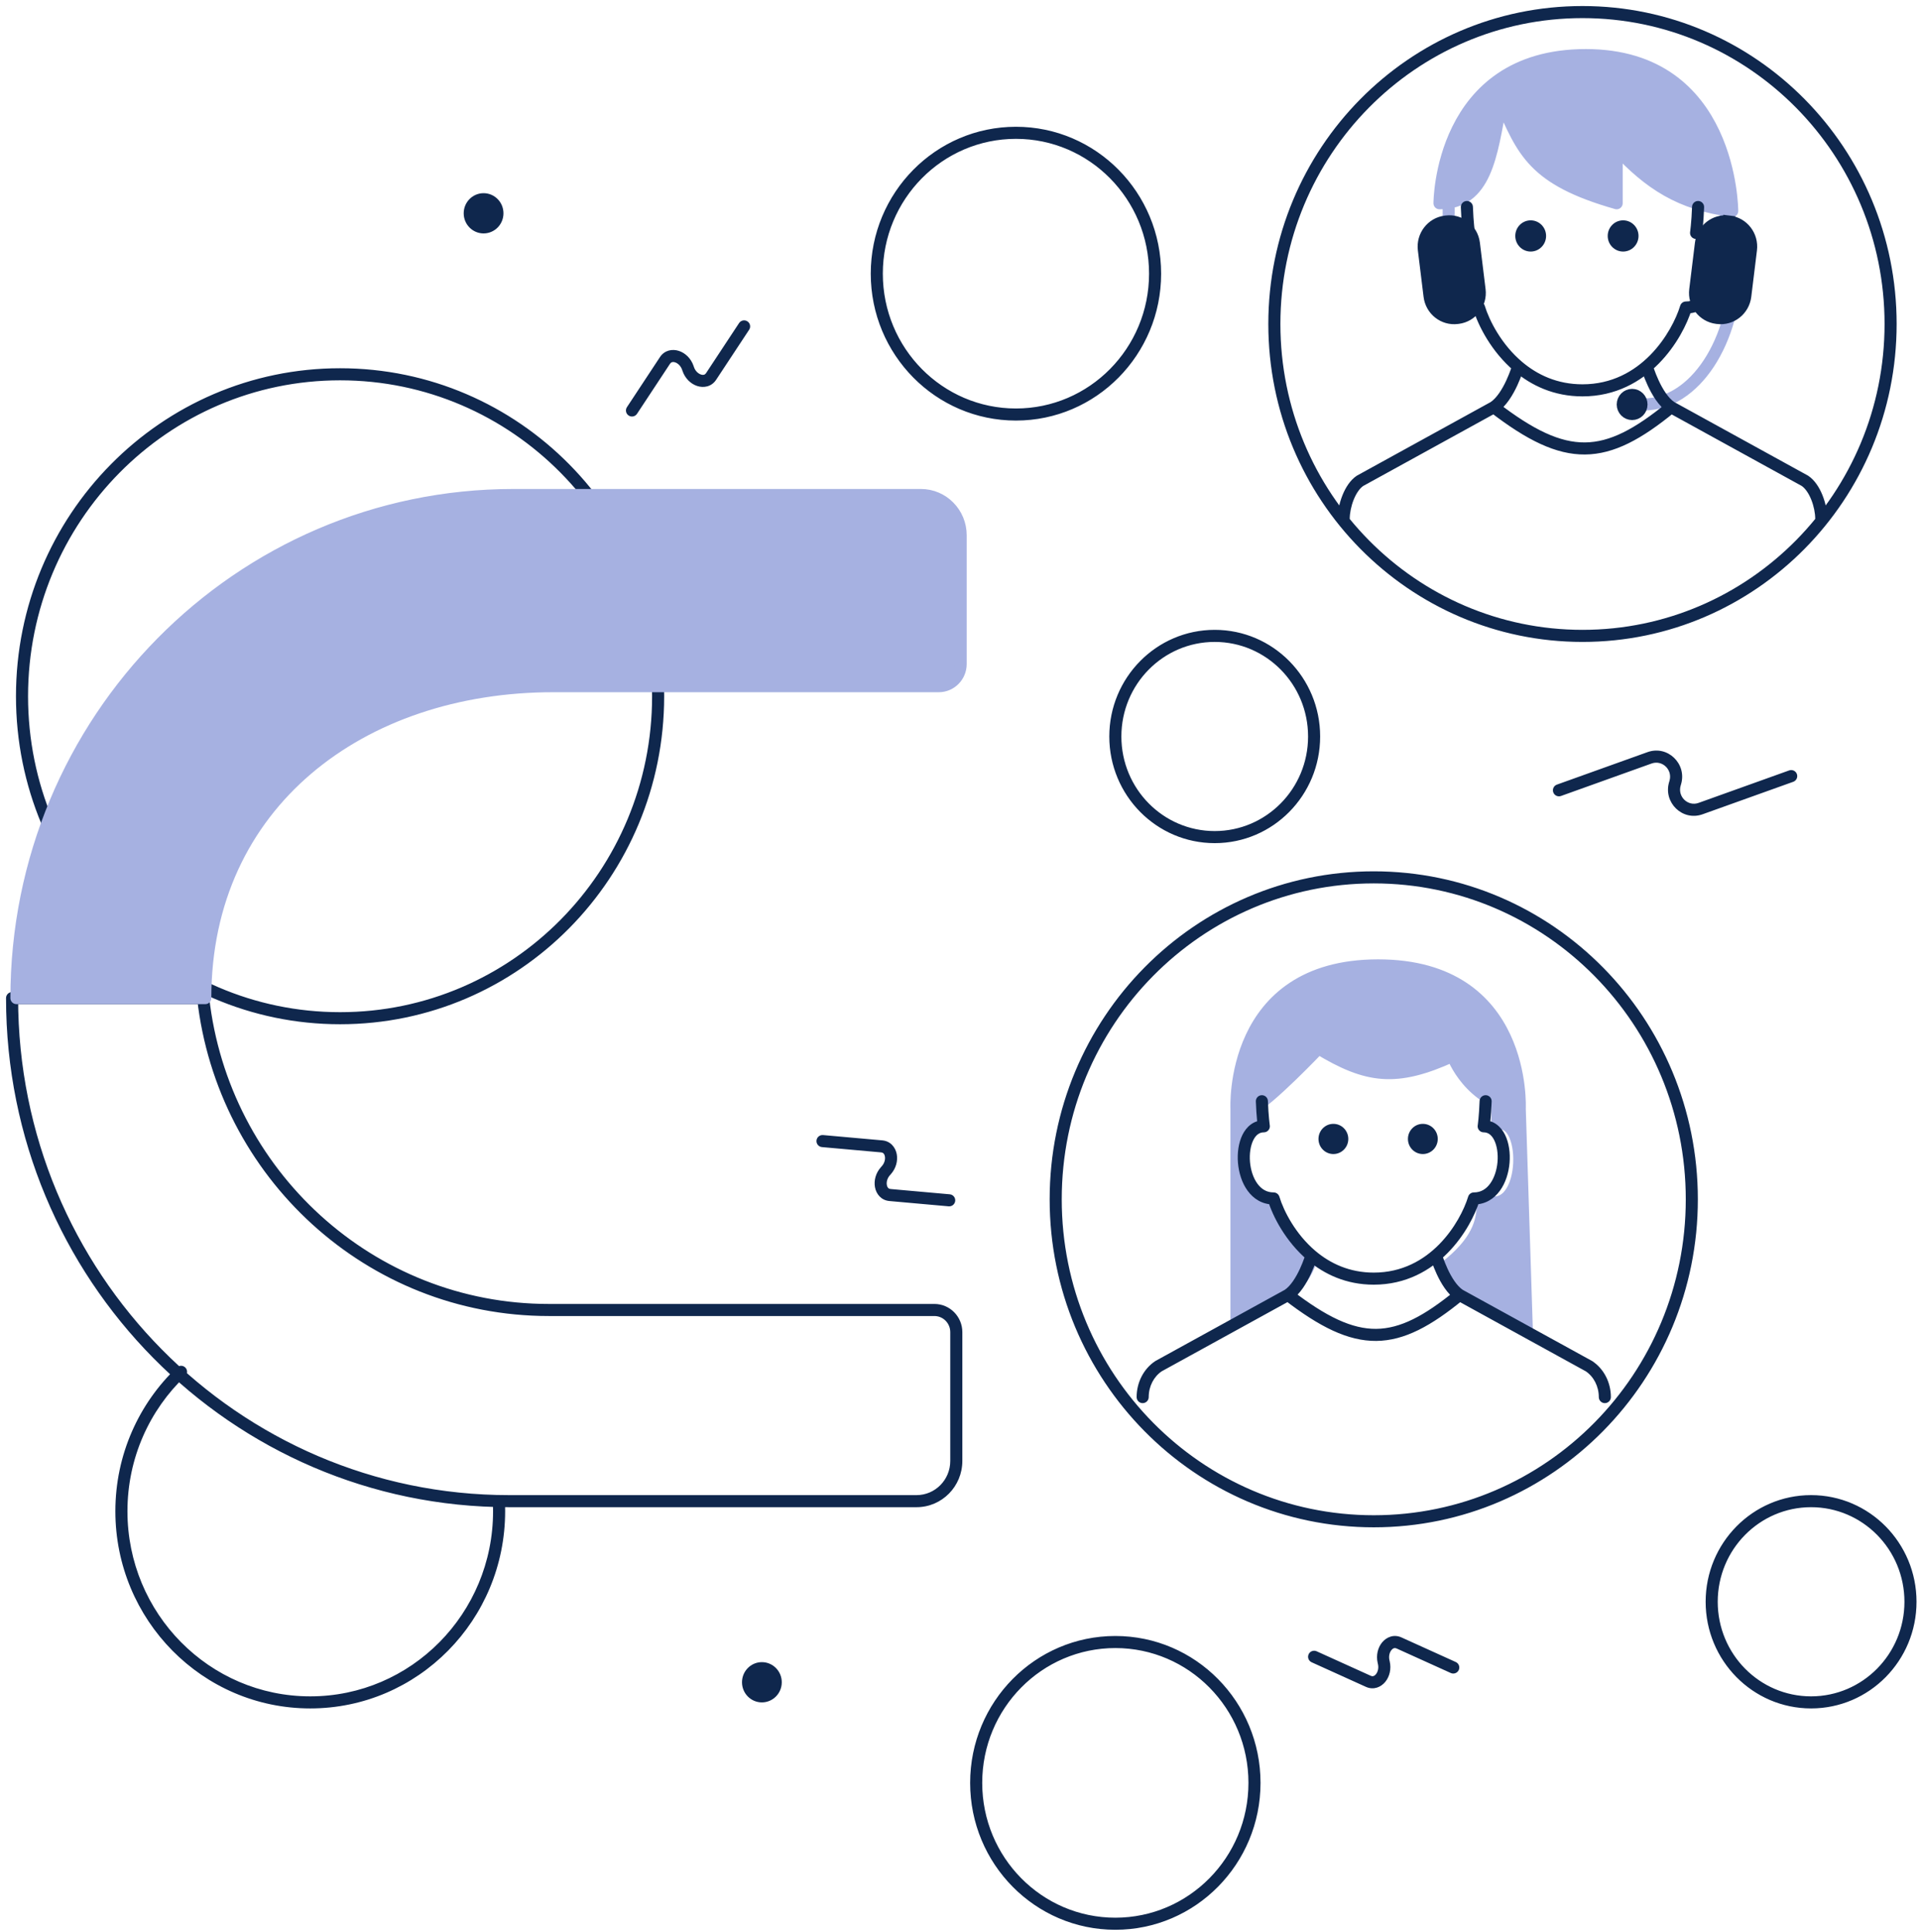 <svg width="159" height="160" viewBox="0 0 159 160" fill="none" xmlns="http://www.w3.org/2000/svg">
<path d="M133.879 16.834C126.94 14.864 126.104 12.511 124.311 8.438C123.513 12.914 123.035 16.834 119.208 16.834C119.208 16.834 119.208 4.563 131.328 4.563C143.448 4.563 143.448 17.48 143.448 17.48C139.131 16.918 136.585 15.218 133.879 12.313V16.834Z" fill="#A6B1E1"/>
<path d="M125.854 91.833L126.432 109.958L120.876 106.208L119.681 104.958C122.215 102.971 122.91 101.253 122.768 99.333C126.472 101.208 126.703 92.471 124.002 93.083V88.708L118.447 82.458L107.952 83.708L104.866 88.708L104.248 93.083L103.014 93.708C102.35 97.568 102.607 99.093 105.483 99.333C105.741 101.441 106.842 102.547 108.569 104.333C107.868 106.633 106.009 107.769 102.396 109.333V91.833C102.396 91.833 101.779 79.958 114.125 79.958C126.471 79.958 125.854 91.833 125.854 91.833Z" fill="#A6B1E1"/>
<path d="M125.854 91.833C121.676 91.29 120.298 87.459 120.298 87.459C115.628 89.595 113.229 89.279 109.187 86.834C109.187 86.834 104.994 91.249 103.631 91.834C103.631 91.834 101.779 79.958 114.125 79.958C126.471 79.958 125.854 91.833 125.854 91.833Z" fill="#A6B1E1"/>
<path d="M125.854 91.833L126.432 109.958L120.876 106.208L119.681 104.958C122.215 102.971 122.91 101.253 122.768 99.333C126.472 101.208 126.703 92.471 124.002 93.083V88.708L118.447 82.458L107.952 83.708L104.866 88.708L104.248 93.083L103.014 93.708C102.35 97.568 102.607 99.093 105.483 99.333C105.741 101.441 106.842 102.547 108.569 104.333C107.868 106.633 106.009 107.769 102.396 109.333V91.833C102.396 91.833 101.779 79.958 114.125 79.958M125.854 91.833C125.854 91.833 126.471 79.958 114.125 79.958M125.854 91.833C121.676 91.29 120.298 87.459 120.298 87.459C115.628 89.595 113.229 89.279 109.187 86.834C109.187 86.834 104.994 91.249 103.631 91.834C103.631 91.834 101.779 79.958 114.125 79.958M133.879 16.834C126.94 14.864 126.104 12.511 124.311 8.438C123.513 12.914 123.035 16.834 119.208 16.834C119.208 16.834 119.208 4.563 131.328 4.563C143.448 4.563 143.448 17.48 143.448 17.48C139.131 16.918 136.585 15.218 133.879 12.313V16.834Z" stroke="#A6B1E1" stroke-linecap="round" stroke-linejoin="round"/>
<path d="M142.934 18.25V16.958C142.934 10.538 139.106 5.333 131.451 5.333C123.797 5.333 119.969 10.538 119.969 16.958V19.542" stroke="#A6B1E1"/>
<path d="M143.757 21.875C143.757 28.295 140.329 33.5 136.102 33.5" stroke="#A6B1E1"/>
<path d="M139.62 25.468V24.968C139.4 24.968 139.205 25.112 139.141 25.323L139.62 25.468ZM140.456 19.293L139.961 19.222C139.94 19.365 139.983 19.511 140.078 19.62C140.173 19.73 140.311 19.793 140.456 19.793V19.293ZM122.478 25.468L122.957 25.323C122.893 25.112 122.698 24.968 122.478 24.968V25.468ZM121.642 19.293V19.793C121.787 19.793 121.925 19.73 122.02 19.62C122.115 19.511 122.158 19.365 122.137 19.222L121.642 19.293ZM149.47 39.824L149.747 39.408C149.735 39.401 149.723 39.393 149.711 39.386L149.47 39.824ZM150.324 42.979C150.324 43.255 150.548 43.479 150.824 43.479C151.1 43.479 151.324 43.255 151.324 42.979H150.324ZM136.86 30.211C136.783 29.946 136.506 29.793 136.241 29.869C135.976 29.945 135.823 30.223 135.899 30.488L136.86 30.211ZM112.628 39.824L112.387 39.386C112.375 39.393 112.363 39.401 112.351 39.408L112.628 39.824ZM110.774 42.979C110.774 43.255 110.998 43.479 111.274 43.479C111.55 43.479 111.774 43.255 111.774 42.979H110.774ZM141.122 17.163C141.131 16.887 140.915 16.656 140.639 16.646C140.364 16.637 140.132 16.853 140.123 17.129L141.122 17.163ZM121.976 17.129C121.966 16.853 121.735 16.637 121.459 16.646C121.183 16.656 120.967 16.887 120.976 17.163L121.976 17.129ZM148.503 64.752C148.763 64.658 148.898 64.372 148.805 64.112C148.712 63.852 148.425 63.717 148.165 63.81L148.503 64.752ZM140.828 66.972L140.659 66.501L140.828 66.972ZM138.701 64.926L139.18 65.067V65.067L138.701 64.926ZM138.734 64.811L138.255 64.67V64.67L138.734 64.811ZM136.607 62.765L136.438 62.294L136.607 62.765ZM128.932 64.985C128.672 65.078 128.537 65.365 128.63 65.624C128.723 65.885 129.01 66.02 129.27 65.927L128.932 64.985ZM109.032 136.766C108.78 136.653 108.484 136.764 108.37 137.016C108.256 137.267 108.368 137.563 108.619 137.677L109.032 136.766ZM113.323 139.259L113.116 139.714L113.323 139.259ZM114.597 137.71L115.084 137.597L114.597 137.71ZM114.577 137.623L114.09 137.736L114.577 137.623ZM115.852 136.075L115.645 136.53L115.852 136.075ZM120.143 138.567C120.394 138.681 120.69 138.569 120.804 138.318C120.918 138.066 120.807 137.77 120.555 137.656L120.143 138.567ZM62.039 27.31C62.191 27.079 62.127 26.769 61.897 26.617C61.666 26.465 61.356 26.529 61.204 26.759L62.039 27.31ZM58.886 31.183L58.469 30.907L58.886 31.183ZM56.993 30.559L57.466 30.399L57.466 30.399L56.993 30.559ZM56.964 30.474L56.491 30.635V30.635L56.964 30.474ZM55.071 29.851L55.488 30.126L55.071 29.851ZM51.918 33.724C51.766 33.954 51.83 34.264 52.06 34.416C52.291 34.569 52.601 34.505 52.753 34.274L51.918 33.724ZM68.159 94.012C67.884 93.988 67.641 94.191 67.616 94.466C67.592 94.741 67.795 94.984 68.07 95.008L68.159 94.012ZM73.022 94.949L72.977 95.447L73.022 94.949ZM73.39 96.93L73.762 97.265L73.39 96.93ZM73.33 96.996L72.959 96.662L73.33 96.996ZM73.699 98.977L73.743 98.479L73.699 98.977ZM78.562 99.914C78.837 99.939 79.08 99.736 79.104 99.46C79.129 99.186 78.926 98.943 78.651 98.918L78.562 99.914ZM15.337 113.982C15.537 113.792 15.545 113.475 15.355 113.275C15.165 113.075 14.848 113.067 14.648 113.257L15.337 113.982ZM41.81 124.308C41.796 124.032 41.561 123.82 41.285 123.834C41.009 123.848 40.797 124.083 40.811 124.359L41.81 124.308ZM77.38 108.5V108V108.5ZM45.447 108.5V109V108.5ZM79.194 110.337H78.694H79.194ZM79.194 121H79.694H79.194ZM75.902 124.333V123.833V124.333ZM42.155 124.333V124.833V124.333ZM1 82.667V82.167C0.724 82.167 0.5 82.391 0.5 82.667H1ZM16.825 82.667L17.322 82.611C17.293 82.358 17.079 82.167 16.825 82.167V82.667ZM122.058 99.262V98.762C121.838 98.762 121.644 98.906 121.58 99.117L122.058 99.262ZM122.867 93.286L122.372 93.215C122.352 93.358 122.394 93.504 122.489 93.613C122.584 93.723 122.722 93.786 122.867 93.786V93.286ZM105.47 99.262L105.948 99.117C105.884 98.906 105.69 98.762 105.47 98.762V99.262ZM104.661 93.286V93.786C104.806 93.786 104.944 93.723 105.038 93.613C105.133 93.504 105.176 93.358 105.156 93.215L104.661 93.286ZM131.591 113.155L131.868 112.739C131.856 112.731 131.844 112.724 131.832 112.717L131.591 113.155ZM132.401 115.715C132.401 115.991 132.625 116.215 132.901 116.215C133.177 116.215 133.401 115.991 133.401 115.715H132.401ZM119.403 103.848C119.326 103.582 119.049 103.429 118.784 103.506C118.519 103.582 118.365 103.859 118.442 104.124L119.403 103.848ZM95.937 113.155L95.696 112.717C95.684 112.724 95.672 112.731 95.66 112.739L95.937 113.155ZM94.127 115.715C94.127 115.991 94.351 116.215 94.627 116.215C94.903 116.215 95.127 115.991 95.127 115.715H94.127ZM123.528 91.225C123.538 90.95 123.322 90.718 123.046 90.709C122.77 90.699 122.538 90.915 122.529 91.191L123.528 91.225ZM104.999 91.191C104.99 90.915 104.758 90.699 104.482 90.709C104.206 90.718 103.99 90.95 104 91.225L104.999 91.191ZM105.033 26.833C105.033 41.371 116.675 53.167 131.049 53.167V52.167C117.239 52.167 106.033 40.83 106.033 26.833H105.033ZM131.049 53.167C145.423 53.167 157.065 41.371 157.065 26.833H156.065C156.065 40.83 144.859 52.167 131.049 52.167V53.167ZM157.065 26.833C157.065 12.296 145.423 0.5 131.049 0.5V1.5C144.859 1.5 156.065 12.836 156.065 26.833H157.065ZM131.049 0.5C116.675 0.5 105.033 12.296 105.033 26.833H106.033C106.033 12.836 117.239 1.5 131.049 1.5V0.5ZM139.141 25.323C138.813 26.399 138.005 28.041 136.661 29.406C135.325 30.763 133.479 31.83 131.049 31.83V32.83C133.804 32.83 135.894 31.61 137.373 30.108C138.845 28.613 139.729 26.825 140.098 25.614L139.141 25.323ZM139.62 25.968C140.593 25.968 141.333 25.48 141.83 24.798C142.318 24.127 142.582 23.261 142.652 22.423C142.723 21.586 142.607 20.718 142.273 20.037C141.934 19.347 141.332 18.793 140.456 18.793V19.793C140.834 19.793 141.146 20.011 141.376 20.478C141.61 20.955 141.716 21.631 141.656 22.338C141.596 23.044 141.376 23.722 141.022 24.209C140.676 24.684 140.215 24.968 139.62 24.968V25.968ZM122 25.614C122.42 26.994 123.515 29.137 125.395 30.731L126.042 29.968C124.336 28.522 123.333 26.557 122.957 25.323L122 25.614ZM125.395 30.731C126.816 31.935 128.69 32.83 131.049 32.83V31.83C128.964 31.83 127.312 31.045 126.042 29.968L125.395 30.731ZM122.478 24.968C121.884 24.968 121.422 24.684 121.076 24.209C120.722 23.722 120.502 23.044 120.442 22.338C120.382 21.631 120.488 20.955 120.723 20.478C120.952 20.011 121.264 19.793 121.642 19.793V18.793C120.766 18.793 120.164 19.347 119.825 20.037C119.491 20.718 119.375 21.586 119.446 22.423C119.517 23.261 119.78 24.127 120.268 24.798C120.765 25.48 121.506 25.968 122.478 25.968V24.968ZM138.148 34.165L149.229 40.262L149.711 39.386L138.63 33.289L138.148 34.165ZM149.192 40.24C149.492 40.44 149.782 40.852 149.998 41.392C150.21 41.923 150.324 42.508 150.324 42.979H151.324C151.324 42.368 151.181 41.657 150.926 41.021C150.676 40.394 150.288 39.769 149.747 39.408L149.192 40.24ZM136.379 30.349C135.899 30.488 135.899 30.488 135.899 30.488C135.899 30.488 135.899 30.488 135.899 30.488C135.899 30.489 135.899 30.489 135.899 30.489C135.899 30.49 135.9 30.49 135.9 30.491C135.9 30.493 135.901 30.495 135.902 30.498C135.904 30.504 135.906 30.512 135.909 30.523C135.915 30.543 135.925 30.573 135.937 30.611C135.96 30.686 135.995 30.793 136.042 30.923C136.133 31.184 136.27 31.541 136.45 31.928C136.796 32.675 137.347 33.633 138.112 34.143L138.667 33.311C138.149 32.966 137.694 32.235 137.357 31.507C137.194 31.156 137.069 30.83 136.985 30.59C136.942 30.471 136.911 30.375 136.89 30.308C136.879 30.276 136.872 30.25 136.867 30.234C136.864 30.225 136.862 30.219 136.861 30.215C136.861 30.213 136.86 30.212 136.86 30.212C136.86 30.211 136.86 30.211 136.86 30.211C136.86 30.211 136.86 30.211 136.86 30.211C136.86 30.211 136.86 30.211 136.86 30.211C136.86 30.211 136.86 30.211 136.379 30.349ZM123.468 33.289L112.387 39.386L112.869 40.262L123.95 34.165L123.468 33.289ZM112.351 39.408C111.81 39.769 111.422 40.394 111.172 41.021C110.917 41.657 110.774 42.368 110.774 42.979H111.774C111.774 42.508 111.888 41.923 112.1 41.392C112.316 40.852 112.606 40.44 112.906 40.24L112.351 39.408ZM125.719 30.349C125.238 30.211 125.238 30.211 125.238 30.211C125.238 30.211 125.238 30.211 125.238 30.211C125.238 30.211 125.238 30.211 125.238 30.211C125.238 30.211 125.238 30.211 125.238 30.212C125.238 30.212 125.238 30.213 125.237 30.215C125.236 30.219 125.234 30.225 125.232 30.234C125.227 30.25 125.219 30.276 125.208 30.308C125.187 30.375 125.156 30.471 125.114 30.59C125.029 30.83 124.904 31.156 124.741 31.507C124.404 32.235 123.949 32.966 123.431 33.311L123.986 34.143C124.752 33.633 125.302 32.675 125.649 31.928C125.828 31.541 125.965 31.184 126.057 30.923C126.103 30.793 126.138 30.686 126.162 30.611C126.174 30.573 126.183 30.543 126.189 30.523C126.192 30.512 126.194 30.504 126.196 30.498C126.197 30.495 126.198 30.493 126.198 30.491C126.198 30.49 126.199 30.49 126.199 30.489C126.199 30.489 126.199 30.489 126.199 30.488C126.199 30.488 126.199 30.488 126.199 30.488C126.199 30.488 126.199 30.488 125.719 30.349ZM140.456 19.293C140.951 19.364 140.951 19.364 140.951 19.364C140.951 19.364 140.951 19.364 140.951 19.364C140.951 19.363 140.951 19.363 140.951 19.363C140.951 19.363 140.951 19.363 140.951 19.363C140.951 19.362 140.951 19.361 140.951 19.36C140.952 19.358 140.952 19.355 140.952 19.351C140.954 19.344 140.955 19.333 140.957 19.32C140.96 19.292 140.966 19.252 140.972 19.201C140.984 19.097 141.001 18.947 141.02 18.755C141.057 18.373 141.099 17.826 141.122 17.163L140.123 17.129C140.1 17.768 140.06 18.294 140.024 18.66C140.007 18.842 139.991 18.984 139.979 19.08C139.973 19.128 139.969 19.164 139.965 19.188C139.964 19.2 139.963 19.209 139.962 19.214C139.962 19.217 139.961 19.219 139.961 19.221C139.961 19.221 139.961 19.221 139.961 19.222C139.961 19.222 139.961 19.222 139.961 19.222C139.961 19.222 139.961 19.222 139.961 19.222C139.961 19.222 139.961 19.222 139.961 19.222C139.961 19.222 139.961 19.222 140.456 19.293ZM121.642 19.293C122.137 19.222 122.137 19.222 122.137 19.222C122.137 19.222 122.137 19.222 122.137 19.222C122.137 19.222 122.137 19.222 122.137 19.222C122.137 19.222 122.137 19.222 122.137 19.222C122.137 19.221 122.137 19.221 122.137 19.221C122.137 19.219 122.137 19.217 122.136 19.214C122.135 19.209 122.134 19.2 122.133 19.188C122.129 19.164 122.125 19.128 122.119 19.08C122.107 18.984 122.091 18.842 122.074 18.66C122.039 18.294 121.998 17.768 121.976 17.129L120.976 17.163C120.999 17.826 121.041 18.373 121.078 18.755C121.097 18.947 121.114 19.097 121.126 19.201C121.133 19.252 121.138 19.292 121.141 19.32C121.143 19.333 121.145 19.344 121.146 19.351C121.146 19.355 121.147 19.358 121.147 19.36C121.147 19.361 121.147 19.362 121.147 19.363C121.147 19.363 121.147 19.363 121.147 19.363C121.147 19.363 121.147 19.363 121.147 19.364C121.147 19.364 121.147 19.364 121.147 19.364C121.147 19.364 121.147 19.364 121.642 19.293ZM138.072 33.34C135.362 35.564 133.31 36.627 131.254 36.644C129.194 36.662 127.003 35.633 124.014 33.331L123.404 34.123C126.431 36.455 128.851 37.665 131.262 37.644C133.677 37.623 135.958 36.369 138.706 34.114L138.072 33.34ZM72.109 22.667C72.109 29.38 77.487 34.833 84.133 34.833V33.833C78.05 33.833 73.109 28.84 73.109 22.667H72.109ZM84.133 34.833C90.779 34.833 96.156 29.38 96.156 22.667H95.156C95.156 28.84 90.215 33.833 84.133 33.833V34.833ZM96.156 22.667C96.156 15.953 90.779 10.5 84.133 10.5V11.5C90.215 11.5 95.156 16.494 95.156 22.667H96.156ZM84.133 10.5C77.487 10.5 72.109 15.953 72.109 22.667H73.109C73.109 16.494 78.05 11.5 84.133 11.5V10.5ZM91.864 61C91.864 65.873 95.767 69.833 100.594 69.833V68.833C96.331 68.833 92.864 65.332 92.864 61H91.864ZM100.594 69.833C105.422 69.833 109.325 65.873 109.325 61H108.325C108.325 65.332 104.858 68.833 100.594 68.833V69.833ZM109.325 61C109.325 56.127 105.422 52.167 100.594 52.167V53.167C104.858 53.167 108.325 56.668 108.325 61H109.325ZM100.594 52.167C95.767 52.167 91.864 56.127 91.864 61H92.864C92.864 56.668 96.331 53.167 100.594 53.167V52.167ZM141.249 132.667C141.249 137.539 145.152 141.5 149.98 141.5V140.5C145.716 140.5 142.249 136.999 142.249 132.667H141.249ZM149.98 141.5C154.808 141.5 158.711 137.539 158.711 132.667H157.711C157.711 136.999 154.244 140.5 149.98 140.5V141.5ZM158.711 132.667C158.711 127.794 154.808 123.833 149.98 123.833V124.833C154.244 124.833 157.711 128.335 157.711 132.667H158.711ZM149.98 123.833C145.152 123.833 141.249 127.794 141.249 132.667H142.249C142.249 128.335 145.716 124.833 149.98 124.833V123.833ZM80.34 147.667C80.34 154.38 85.717 159.833 92.364 159.833V158.833C86.281 158.833 81.34 153.84 81.34 147.667H80.34ZM92.364 159.833C99.01 159.833 104.387 154.38 104.387 147.667H103.387C103.387 153.84 98.446 158.833 92.364 158.833V159.833ZM104.387 147.667C104.387 140.953 99.01 135.5 92.364 135.5V136.5C98.446 136.5 103.387 141.494 103.387 147.667H104.387ZM92.364 135.5C85.717 135.5 80.34 140.953 80.34 147.667H81.34C81.34 141.494 86.281 136.5 92.364 136.5V135.5ZM148.165 63.81L140.659 66.501L140.997 67.442L148.503 64.752L148.165 63.81ZM139.18 65.067L139.214 64.951L138.255 64.67L138.221 64.786L139.18 65.067ZM136.438 62.294L128.932 64.985L129.27 65.927L136.776 63.236L136.438 62.294ZM139.214 64.951C139.708 63.267 138.105 61.697 136.438 62.294L136.776 63.236C137.646 62.924 138.527 63.742 138.255 64.67L139.214 64.951ZM140.659 66.501C139.789 66.813 138.908 65.994 139.18 65.067L138.221 64.786C137.727 66.47 139.33 68.04 140.997 67.442L140.659 66.501ZM108.619 137.677L113.116 139.714L113.529 138.803L109.032 136.766L108.619 137.677ZM115.084 137.597L115.064 137.51L114.09 137.736L114.11 137.824L115.084 137.597ZM115.645 136.53L120.143 138.567L120.555 137.656L116.058 135.619L115.645 136.53ZM115.064 137.51C114.983 137.161 115.08 136.849 115.229 136.667C115.373 136.493 115.517 136.472 115.645 136.53L116.058 135.619C115.426 135.333 114.819 135.592 114.457 136.031C114.102 136.462 113.941 137.096 114.09 137.736L115.064 137.51ZM113.116 139.714C113.748 140 114.356 139.741 114.717 139.302C115.072 138.871 115.233 138.237 115.084 137.597L114.11 137.823C114.191 138.172 114.095 138.485 113.945 138.667C113.801 138.841 113.657 138.861 113.529 138.803L113.116 139.714ZM61.204 26.759L58.469 30.907L59.304 31.458L62.039 27.31L61.204 26.759ZM57.466 30.399L57.438 30.314L56.491 30.635L56.519 30.72L57.466 30.399ZM54.653 29.576L51.918 33.724L52.753 34.274L55.488 30.126L54.653 29.576ZM57.438 30.314C57.227 29.691 56.756 29.239 56.225 29.065C55.683 28.886 55.034 28.998 54.653 29.576L55.488 30.126C55.569 30.003 55.704 29.946 55.912 30.014C56.131 30.087 56.376 30.297 56.491 30.635L57.438 30.314ZM58.469 30.907C58.388 31.031 58.253 31.088 58.045 31.019C57.826 30.947 57.581 30.737 57.466 30.399L56.519 30.72C56.73 31.342 57.201 31.794 57.732 31.969C58.274 32.147 58.923 32.036 59.304 31.458L58.469 30.907ZM68.07 95.008L72.977 95.447L73.066 94.451L68.159 94.012L68.07 95.008ZM73.019 96.595L72.959 96.662L73.702 97.331L73.762 97.265L73.019 96.595ZM73.654 99.475L78.562 99.914L78.651 98.918L73.743 98.479L73.654 99.475ZM72.959 96.662C72.519 97.149 72.356 97.783 72.459 98.332C72.562 98.889 72.965 99.414 73.654 99.475L73.743 98.479C73.603 98.467 73.484 98.376 73.442 98.149C73.398 97.914 73.465 97.594 73.702 97.331L72.959 96.662ZM72.977 95.447C73.117 95.46 73.237 95.551 73.279 95.777C73.323 96.013 73.255 96.333 73.019 96.595L73.762 97.265C74.201 96.777 74.364 96.144 74.262 95.594C74.158 95.037 73.755 94.513 73.066 94.451L72.977 95.447ZM1.323 57.667C1.323 72.665 13.334 84.833 28.162 84.833V83.833C13.898 83.833 2.323 72.124 2.323 57.667H1.323ZM28.162 84.833C42.991 84.833 55.001 72.665 55.001 57.667H54.001C54.001 72.124 42.427 83.833 28.162 83.833V84.833ZM55.001 57.667C55.001 42.669 42.991 30.5 28.162 30.5V31.5C42.427 31.5 54.001 43.209 54.001 57.667H55.001ZM28.162 30.5C13.334 30.5 1.323 42.669 1.323 57.667H2.323C2.323 43.209 13.898 31.5 28.162 31.5V30.5ZM9.554 125.167C9.554 134.182 16.774 141.5 25.693 141.5V140.5C17.338 140.5 10.554 133.641 10.554 125.167H9.554ZM25.693 141.5C34.612 141.5 41.832 134.182 41.832 125.167H40.832C40.832 133.641 34.048 140.5 25.693 140.5V141.5ZM14.648 113.257C11.513 116.237 9.554 120.471 9.554 125.167H10.554C10.554 120.755 12.393 116.779 15.337 113.982L14.648 113.257ZM41.832 125.167C41.832 124.879 41.824 124.592 41.81 124.308L40.811 124.359C40.825 124.626 40.832 124.896 40.832 125.167H41.832ZM77.38 108H45.447V109H77.38V108ZM78.694 110.337V121H79.694V110.337H78.694ZM75.902 123.833H42.155V124.833H75.902V123.833ZM42.155 123.833C19.708 123.833 1.5 105.408 1.5 82.667H0.5C0.5 105.949 19.144 124.833 42.155 124.833V123.833ZM78.694 121C78.694 122.571 77.438 123.833 75.902 123.833V124.833C78.002 124.833 79.694 123.111 79.694 121H78.694ZM77.38 109C78.1 109 78.694 109.593 78.694 110.337H79.694C79.694 109.052 78.664 108 77.38 108V109ZM45.447 108C30.912 108 18.928 96.904 17.322 82.611L16.328 82.722C17.989 97.506 30.388 109 45.447 109V108ZM1 83.167H16.825V82.167H1V83.167ZM86.925 99.333C86.925 114.331 98.935 126.5 113.764 126.5V125.5C99.499 125.5 87.925 113.791 87.925 99.333H86.925ZM113.764 126.5C128.593 126.5 140.603 114.331 140.603 99.333H139.603C139.603 113.791 128.029 125.5 113.764 125.5V126.5ZM140.603 99.333C140.603 84.335 128.593 72.167 113.764 72.167V73.167C128.029 73.167 139.603 84.876 139.603 99.333H140.603ZM113.764 72.167C98.935 72.167 86.925 84.335 86.925 99.333H87.925C87.925 84.876 99.499 73.167 113.764 73.167V72.167ZM121.58 99.117C121.263 100.156 120.482 101.743 119.183 103.062C117.893 104.372 116.11 105.403 113.764 105.403V106.403C116.435 106.403 118.462 105.22 119.896 103.763C121.322 102.315 122.179 100.582 122.536 99.408L121.58 99.117ZM122.058 99.762C123.006 99.762 123.727 99.287 124.21 98.623C124.685 97.971 124.94 97.13 125.009 96.316C125.078 95.504 124.965 94.661 124.641 93.999C124.311 93.328 123.723 92.786 122.867 92.786V93.786C123.225 93.786 123.523 93.991 123.743 94.44C123.968 94.899 124.07 95.55 124.013 96.232C123.955 96.912 123.743 97.565 123.402 98.034C123.07 98.491 122.628 98.762 122.058 98.762V99.762ZM104.992 99.408C105.399 100.745 106.46 102.822 108.282 104.367L108.929 103.605C107.281 102.207 106.311 100.309 105.948 99.117L104.992 99.408ZM108.282 104.367C109.659 105.535 111.477 106.403 113.764 106.403V105.403C111.751 105.403 110.155 104.644 108.929 103.605L108.282 104.367ZM105.47 98.762C104.9 98.762 104.458 98.491 104.126 98.034C103.785 97.565 103.573 96.912 103.515 96.232C103.457 95.55 103.56 94.899 103.785 94.44C104.005 93.991 104.303 93.786 104.661 93.786V92.786C103.804 92.786 103.217 93.328 102.887 93.999C102.563 94.661 102.45 95.504 102.519 96.316C102.588 97.13 102.843 97.971 103.318 98.623C103.801 99.287 104.522 99.762 105.47 99.762V98.762ZM120.626 107.693L131.349 113.593L131.832 112.717L121.108 106.817L120.626 107.693ZM131.313 113.571C131.976 114.013 132.401 114.822 132.401 115.715H133.401C133.401 114.515 132.832 113.382 131.868 112.739L131.313 113.571ZM118.922 103.986C118.442 104.124 118.442 104.125 118.442 104.125C118.442 104.125 118.442 104.125 118.442 104.125C118.442 104.125 118.442 104.125 118.442 104.126C118.442 104.126 118.443 104.127 118.443 104.128C118.443 104.129 118.444 104.132 118.445 104.134C118.447 104.14 118.449 104.148 118.452 104.158C118.458 104.178 118.467 104.207 118.478 104.244C118.501 104.316 118.536 104.42 118.58 104.547C118.669 104.799 118.802 105.145 118.976 105.52C119.311 106.243 119.845 107.174 120.59 107.671L121.145 106.839C120.648 106.507 120.209 105.803 119.883 105.099C119.726 104.76 119.605 104.445 119.523 104.214C119.482 104.099 119.452 104.005 119.432 103.942C119.422 103.91 119.414 103.885 119.409 103.869C119.407 103.861 119.405 103.855 119.404 103.852C119.404 103.85 119.403 103.849 119.403 103.848C119.403 103.848 119.403 103.847 119.403 103.847C119.403 103.847 119.403 103.847 119.403 103.847C119.403 103.847 119.403 103.847 119.403 103.847C119.403 103.848 119.403 103.848 118.922 103.986ZM106.419 106.817L95.696 112.717L96.178 113.593L106.902 107.693L106.419 106.817ZM95.66 112.739C94.696 113.382 94.127 114.515 94.127 115.715H95.127C95.127 114.822 95.552 114.013 96.215 113.571L95.66 112.739ZM108.606 103.986C108.125 103.848 108.125 103.848 108.125 103.847C108.125 103.847 108.125 103.847 108.125 103.847C108.125 103.847 108.125 103.847 108.125 103.847C108.125 103.847 108.125 103.848 108.125 103.848C108.125 103.849 108.124 103.85 108.124 103.852C108.123 103.855 108.121 103.861 108.119 103.869C108.114 103.885 108.106 103.91 108.096 103.942C108.076 104.005 108.045 104.099 108.005 104.214C107.923 104.445 107.802 104.76 107.645 105.099C107.319 105.803 106.88 106.507 106.383 106.839L106.938 107.671C107.683 107.174 108.217 106.243 108.552 105.52C108.726 105.145 108.859 104.799 108.948 104.547C108.992 104.42 109.026 104.316 109.05 104.244C109.061 104.207 109.07 104.178 109.076 104.158C109.079 104.148 109.081 104.14 109.083 104.134C109.084 104.132 109.085 104.129 109.085 104.128C109.085 104.127 109.085 104.126 109.086 104.126C109.086 104.125 109.086 104.125 109.086 104.125C109.086 104.125 109.086 104.125 109.086 104.125C109.086 104.125 109.086 104.124 108.606 103.986ZM122.867 93.286C123.362 93.357 123.362 93.357 123.362 93.357C123.362 93.357 123.362 93.357 123.362 93.357C123.362 93.357 123.362 93.357 123.362 93.356C123.362 93.356 123.362 93.356 123.362 93.356C123.362 93.355 123.363 93.354 123.363 93.353C123.363 93.351 123.363 93.349 123.364 93.345C123.365 93.338 123.366 93.327 123.368 93.314C123.372 93.287 123.377 93.249 123.383 93.199C123.395 93.099 123.411 92.953 123.429 92.767C123.465 92.397 123.506 91.867 123.528 91.225L122.529 91.191C122.507 91.809 122.468 92.318 122.434 92.672C122.417 92.848 122.401 92.986 122.39 93.078C122.384 93.124 122.38 93.159 122.377 93.183C122.375 93.194 122.374 93.203 122.373 93.208C122.373 93.211 122.373 93.213 122.373 93.214C122.372 93.214 122.372 93.215 122.372 93.215C122.372 93.215 122.372 93.215 122.372 93.215C122.372 93.215 122.372 93.215 122.372 93.215C122.372 93.215 122.372 93.215 122.372 93.215C122.372 93.215 122.372 93.215 122.867 93.286ZM104.661 93.286C105.156 93.215 105.156 93.215 105.156 93.215C105.156 93.215 105.156 93.215 105.156 93.215C105.156 93.215 105.156 93.215 105.156 93.215C105.156 93.215 105.156 93.215 105.156 93.215C105.156 93.215 105.155 93.214 105.155 93.214C105.155 93.213 105.155 93.211 105.155 93.208C105.154 93.203 105.153 93.194 105.151 93.183C105.148 93.159 105.144 93.124 105.138 93.078C105.127 92.986 105.111 92.848 105.094 92.672C105.06 92.318 105.021 91.809 104.999 91.191L104 91.225C104.022 91.867 104.063 92.397 104.099 92.767C104.117 92.953 104.133 93.099 104.145 93.199C104.151 93.249 104.156 93.287 104.16 93.314C104.162 93.327 104.163 93.338 104.164 93.345C104.165 93.349 104.165 93.351 104.165 93.353C104.165 93.354 104.165 93.355 104.166 93.356C104.166 93.356 104.166 93.356 104.166 93.356C104.166 93.357 104.166 93.357 104.166 93.357C104.166 93.357 104.166 93.357 104.166 93.357C104.166 93.357 104.166 93.357 104.661 93.286ZM120.55 106.868C117.928 109.019 115.946 110.044 113.962 110.062C111.974 110.079 109.857 109.086 106.966 106.858L106.355 107.651C109.285 109.908 111.631 111.082 113.97 111.062C116.313 111.041 118.524 109.824 121.185 107.641L120.55 106.868Z" fill="#0F274D"/>
<path d="M45.808 56.833L77.741 56.833C78.743 56.833 79.555 56.011 79.555 54.997L79.555 44.333C79.555 42.492 78.081 41 76.263 41L42.516 41C19.787 41 1.361 59.655 1.361 82.667L17 82.667C17 66.558 29.898 56.833 45.808 56.833Z" fill="#A6B1E1" stroke="#A6B1E1" stroke-linecap="round" stroke-linejoin="round"/>
<path d="M133.139 19.542C133.139 20.255 133.71 20.834 134.414 20.834C135.119 20.834 135.69 20.255 135.69 19.542C135.69 18.828 135.119 18.25 134.414 18.25C133.71 18.25 133.139 18.828 133.139 19.542Z" fill="#0F274D"/>
<path d="M125.484 19.542C125.484 20.255 126.055 20.834 126.759 20.834C127.464 20.834 128.035 20.255 128.035 19.542C128.035 18.828 127.464 18.25 126.759 18.25C126.055 18.25 125.484 18.828 125.484 19.542Z" fill="#0F274D"/>
<path d="M116.595 94.333C116.595 95.024 117.147 95.583 117.829 95.583C118.511 95.583 119.064 95.024 119.064 94.333C119.064 93.643 118.511 93.083 117.829 93.083C117.147 93.083 116.595 93.643 116.595 94.333Z" fill="#0F274D"/>
<path d="M109.187 94.333C109.187 95.024 109.739 95.583 110.421 95.583C111.103 95.583 111.656 95.024 111.656 94.333C111.656 93.643 111.103 93.083 110.421 93.083C109.739 93.083 109.187 93.643 109.187 94.333Z" fill="#0F274D"/>
<path d="M38.4 17.667C38.4 18.587 39.137 19.333 40.047 19.333C40.956 19.333 41.693 18.587 41.693 17.667C41.693 16.746 40.956 16 40.047 16C39.137 16 38.4 16.746 38.4 17.667Z" fill="#0F274D"/>
<path d="M61.447 139.333C61.447 140.254 62.184 141 63.093 141C64.002 141 64.74 140.254 64.74 139.333C64.74 138.413 64.002 137.667 63.093 137.667C62.184 137.667 61.447 138.413 61.447 139.333Z" fill="#0F274D"/>
<path d="M119.769 18.348L119.769 18.348C120.887 18.207 121.916 19.011 122.057 20.158L122.528 24.004C122.669 25.152 121.863 26.188 120.744 26.329L120.673 26.337C119.555 26.478 118.526 25.674 118.386 24.527L117.914 20.682C117.773 19.534 118.579 18.497 119.698 18.357C119.698 18.357 119.698 18.357 119.698 18.357L119.769 18.348ZM143.147 18.348L143.209 17.852L143.147 18.348L143.217 18.357C144.337 18.497 145.142 19.534 145.001 20.682L144.53 24.527C144.389 25.674 143.36 26.478 142.242 26.337L142.171 26.329C141.052 26.188 140.247 25.152 140.387 24.004L140.859 20.158C140.999 19.011 142.028 18.207 143.147 18.348ZM135.16 34.291C134.737 34.291 134.384 33.943 134.384 33.5C134.384 33.057 134.737 32.708 135.16 32.708C135.583 32.708 135.936 33.057 135.936 33.5C135.936 33.943 135.583 34.291 135.16 34.291Z" fill="#0F274D" stroke="#0F274D"/>
</svg>
